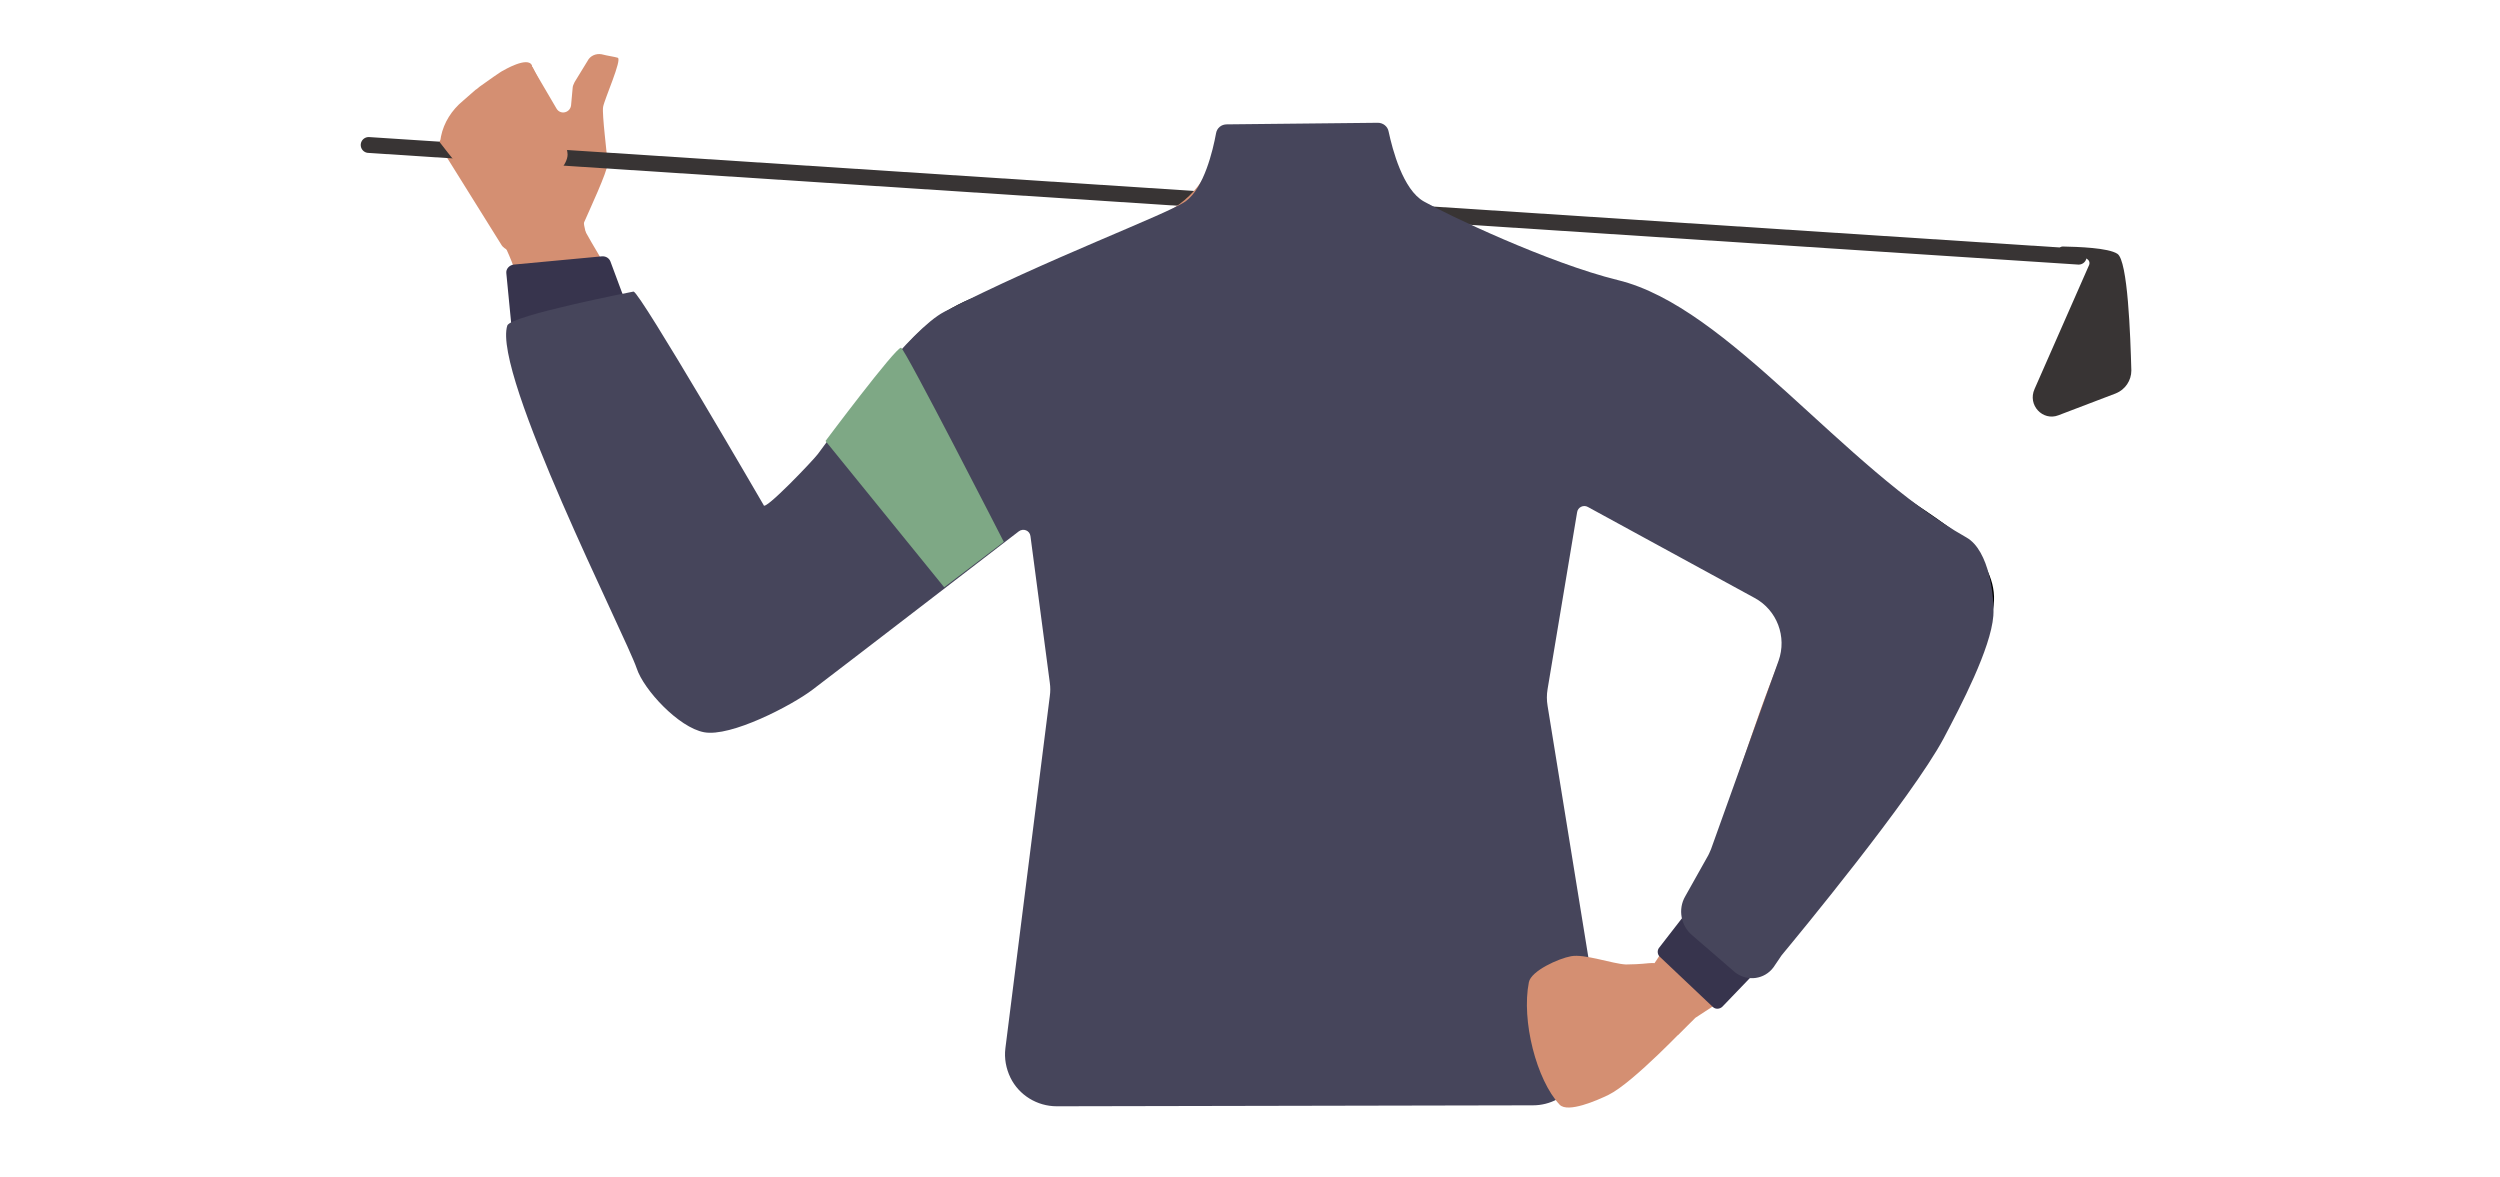 <?xml version="1.0" encoding="utf-8"?>
<!-- Generator: Adobe Illustrator 26.0.3, SVG Export Plug-In . SVG Version: 6.00 Build 0)  -->
<svg version="1.1" id="Layer_1" xmlns="http://www.w3.org/2000/svg" xmlns:xlink="http://www.w3.org/1999/xlink" x="0px" y="0px"
	 viewBox="0 0 788 371" style="enable-background:new 0 0 788 371;" xml:space="preserve">
<style type="text/css">
	.st0{fill:#D48F72;}
	.st1{fill:none;stroke:#383434;stroke-width:5;stroke-linecap:round;stroke-miterlimit:10;}
	.st2{fill:#383434;}
	.st3{fill:#37344D;}
	.st4{fill:none;stroke:#000000;stroke-width:3;stroke-miterlimit:10;}
	.st5{fill:#D79072;}
	.st6{fill:none;}
	.st7{fill:#46455B;}
	.st8{fill:#7EA885;}
</style>
<path class="st0" d="M184.5,75.1c0.8-0.5-0.7-4.2-0.4-5c1.7-3.9,7.3-15.9,7.4-18.4c-0.1-3-1.8-15.7-1.4-18
	c0.4-2.4,6.1-15.1,4.6-15.5c-0.9-0.3-3.2-0.6-5.1-1.1c-1.8-0.3-3.6,0.5-4.4,2.1l-4.1,6.7c-0.3,0.6-0.6,1.3-0.6,1.8l-0.5,5.5
	c-0.3,2.4-3.4,3.1-4.6,1l-7.5-12.8c-0.1-0.2-0.3-0.4-0.2-0.7c-1.2-3.2-9.2,1.6-9.2,1.6c-0.1-0.1-5.4,3.6-7.3,5
	c-0.5,0.4-0.9,0.8-1.3,1l-4,3.5c-3.5,2.9-6,6.8-6.9,11.2c-0.4,2-0.5,3.8,0.5,4.6c0.2,0.2,0.5,0.5,0.6,0.8L158,77.1
	c0.5,0.9,1.4,1.4,2.2,1.8l4.9,1.7c1.2,0.4,2.5,0.2,3.6-0.4L184.5,75.1z"/>
<g>
	<line class="st1" x1="116.2" y1="45.7" x2="655.2" y2="80.9"/>
	<path class="st2" d="M648.8,130.9l18.1-6.9c3-1.2,4.9-4.1,4.9-7.2c-0.3-10.9-1.1-34.7-4.4-36.8c-2.9-1.9-12.4-2.2-17.2-2.3
		c-1.8,0-1.4,2.8-1.4,2.8s11-0.8,9.7,3l-17.2,39.1C639,127.7,643.9,132.8,648.8,130.9z"/>
</g>
<path class="st0" d="M138.5,44.7c0,0,17,22.3,20.4,22s20.1-11.8,20-18c-0.2-6.2-11-27.5-11-27.5l0,0c-3.8-5.2-18.3,8.1-19.3,9.7
	L138.5,44.7z"/>
<path class="st0" d="M242.3,214.8c14.7-10.1,7.5-32.6,4.4-40.6c-3.1-8-12.7-22.8-17.4-30.2c-12.1-18.6-49.7-74.3-56.5-95
	c-4.7-14.4-24.8,8.2-24.8,8.2s9.4,15.3,13.3,25.3c8.1,21.1,12.8,51.7,25,87.3c3.2,9.4,12.9,26.9,19.1,34.4
	C222.8,225.3,238.1,217.8,242.3,214.8z"/>
<path class="st3" d="M192.4,82.4l5.8,15.6l-36.5,9.8l-2.1-21.6c-0.2-1.4,0.9-2.6,2.3-2.8l27.8-2.6C191,80.7,192,81.4,192.4,82.4z"/>
<path class="st0" d="M178,63.3L171.5,47l-12,7.1l-14.2,0.3l6.2,7.1c0.6,1,1.2,2.2,1.7,3.3l7.7,15.5L178,63.3z"/>
<path class="st0" d="M383.6,41.3c0.1,11.2-6.7,21.4-17.5,26.4L326,86.1c0,0-35.4,10-35,34.6c0.6,35.5,26.2,30.7,36.9,39.2
	c12.6,10,8.3,46.3,17.2,59.3c2.5,3.6,11.4,9.4,15.8,8.4c12.5-2.7,23.5-29.2,34.8-34.9c6.6-3.4,23.9-3.8,30.2,0
	c10.8,6.5,22.3,32.3,34.8,34.9c4.4,1,13.4-4.9,15.8-8.4c8.9-12.9,4.6-49.3,17.2-59.3c10.6-8.4,36.2-3.6,36.9-39.2
	c0.4-21.6-26.9-31.9-33.5-34.1c-1.1-0.3-2.1-0.8-3.2-1.2l-40.5-18.6c-9.6-4.4-15.7-13.4-15.8-23.3"/>
<polyline class="st0" points="438,79.2 410.5,109.3 383.3,79.2 "/>
<path class="st4" d="M472.5,127c11.9,23.1,40.9,35.9,40.9,35.9s53,30.3,70.4,40.7c8.2,4.9,25.2,15.4,39-3.3l0,0
	c11.3-15.4-2.8-28.1-10.2-33.5c-15-11-47.9-30.2-60.5-43.3c-9.4-9.7-19.8-28.1-43.1-33.5c0,0-18.6-6.4-31.8,7.6l-0.5,0.6
	C469.3,105.9,467.6,117.5,472.5,127z"/>
<path class="st5" d="M608.7,168.8c-18.5-6.6-32.7,10.9-37.4,17.6s-10.7,22.2-13.6,29.8c-7.5,19.5-17.5,53.1-25.2,72.1
	c-5,12.5-8.1,18.9-0.3,24c7,4.6,16.1-5.3,19.7-9.2c14.8-15.9,44.3-46.7,56.8-65.7c5.1-7.8,14-24.4,16.1-33.4
	C630.8,179.1,614.2,170.8,608.7,168.8z"/>
<path class="st4" d="M480.2,271.2c-0.9-3.7-5.7-23.4-5.6-31.3c0.1-8.5,4-25.7,1.8-34c-9.8-36.7-123.5-36.7-133.3,0
	c-2.2,8.3,1.7,25.5,1.8,34c0.1,7.9-4.7,27.6-5.6,31.3c-11,46.6,70.4,68,70.4,68S491.3,317.9,480.2,271.2z"/>
<path class="st6" d="M448.8,257.5c16.2,4.8,23.2,8.9,27,15.3c3.1,5.2,6,17.1,6.3,23.1c0.5,14-7.8,49-21.9,60.7
	c-14.4,11.9-84.8,11.9-99.2,0c-14.2-11.7-22.5-46.8-21.9-60.7c0.2-5.9,3.2-17.9,6.3-23.1c3.8-6.4,10.9-10.5,27-15.3
	c18.5-5.5,37.3-4.7,37.3-4.7S430.3,252,448.8,257.5z"/>
<path class="st4" d="M349.9,127.2c-8.5,24.4-35.5,40.5-35.5,40.5s-48.2,36.5-64.1,48.9c-7.5,5.8-22.8,18.3-39.1,1.4l0,0
	c-13.4-13.9-1.2-28.2,5.4-34.5c13.3-12.7,43.2-35.8,53.9-50.2c7.9-10.8,15.6-30.2,38-38.5c0,0,17.6-8.6,32.6,3.7l0.6,0.5
	C350.1,106.2,353.3,117.2,349.9,127.2L349.9,127.2z"/>
<polygon class="st0" points="525.6,297.4 521.5,303.6 524.8,315.1 528.8,326.3 534.4,320.8 544.5,314.2 "/>
<path class="st3" d="M522.9,298.8l9.3-12l20.5,20.3l-9.8,10.2c-0.8,0.8-2.2,0.9-3,0.1l-16.7-15.8
	C522.4,300.9,522.3,299.6,522.9,298.8z"/>
<path class="st7" d="M434.3,38.7c1.6,0,3.1,1.1,3.4,2.8c1.2,5.6,4.5,18.3,11.1,22c7,4,39.2,19.4,61.2,24.8
	c34.9,8.5,70.8,59.1,109.8,81.1c7.3,4.1,8.9,19.1,8.5,24.7c-0.8,10.3-10.2,28.3-15.7,38.7c-10.1,18.8-46.3,62.6-50.7,67.9
	c-0.3,0.4-0.6,0.7-0.8,1.1l-2.1,3.1c-2.8,3.8-8.1,4.5-11.8,1.8c-0.1-0.1-0.3-0.2-0.4-0.3l-13.3-11.5c-3.7-3-4.7-8.3-2.3-12.4
	l6.9-12.3c0.5-0.8,0.8-1.6,1.2-2.5l21.3-59.4c2.7-7.6-0.5-16-7.5-19.8l-52.6-28.7c-1.4-0.8-3.2,0.1-3.4,1.7l-9.3,55.7
	c-0.3,1.8-0.3,3.5,0,5.3l16.2,99.9c0.7,4.1-0.3,8.3-2.6,11.8l-4.8,7.1c-3,4.4-8,7.1-13.4,7.1l-150.1,0.3c-6.2,0-11.9-3.5-14.6-9l0,0
	c-1.4-2.9-2-6.1-1.6-9.3l14-111c0.2-1.4,0.2-2.8,0-4.2l-6.1-46.2c-0.2-1.8-2.3-2.6-3.7-1.5c-11.6,8.9-51.2,39.4-65,49.9
	c-6.6,5-25.8,15-34.2,13.4c-8-1.5-19-13.4-21.2-20.1c-3.4-10.1-45.6-93-40.8-108.1c1.2-3.2,39.8-10.7,39.8-10.7
	c2.1,0.3,41,67.3,41,67.3c0.1,2.2,15.8-14.3,17.1-16.1c8.7-11.9,29.4-39.4,39.8-44.8c31.5-16.3,70.7-30.9,76.2-34.9
	c5.7-4.2,8.5-15.9,9.5-21.4c0.3-1.7,1.7-2.8,3.4-2.8L434.3,38.7z"/>
<path class="st0" d="M530.4,310.4c2,3,8.1,6.8,2,12.2c0,0-17.6,18.7-25.4,22.5c-3.5,1.7-12.8,5.8-15.4,3.1
	c-7.3-7.8-12.1-26.5-9.7-38.6c0.7-3.6,9.4-7.5,13.3-8.2c4.3-0.8,13,2.4,17.3,2.6c1.6,0,4.4-0.1,7.2-0.4
	C525.6,303.1,527.6,306.4,530.4,310.4z"/>
<path class="st8" d="M297.6,185.1L260.2,139c0,0,22-29.4,23.8-29.4c1.1,0,32.4,61.2,32.4,61.2L297.6,185.1z"/>
</svg>

